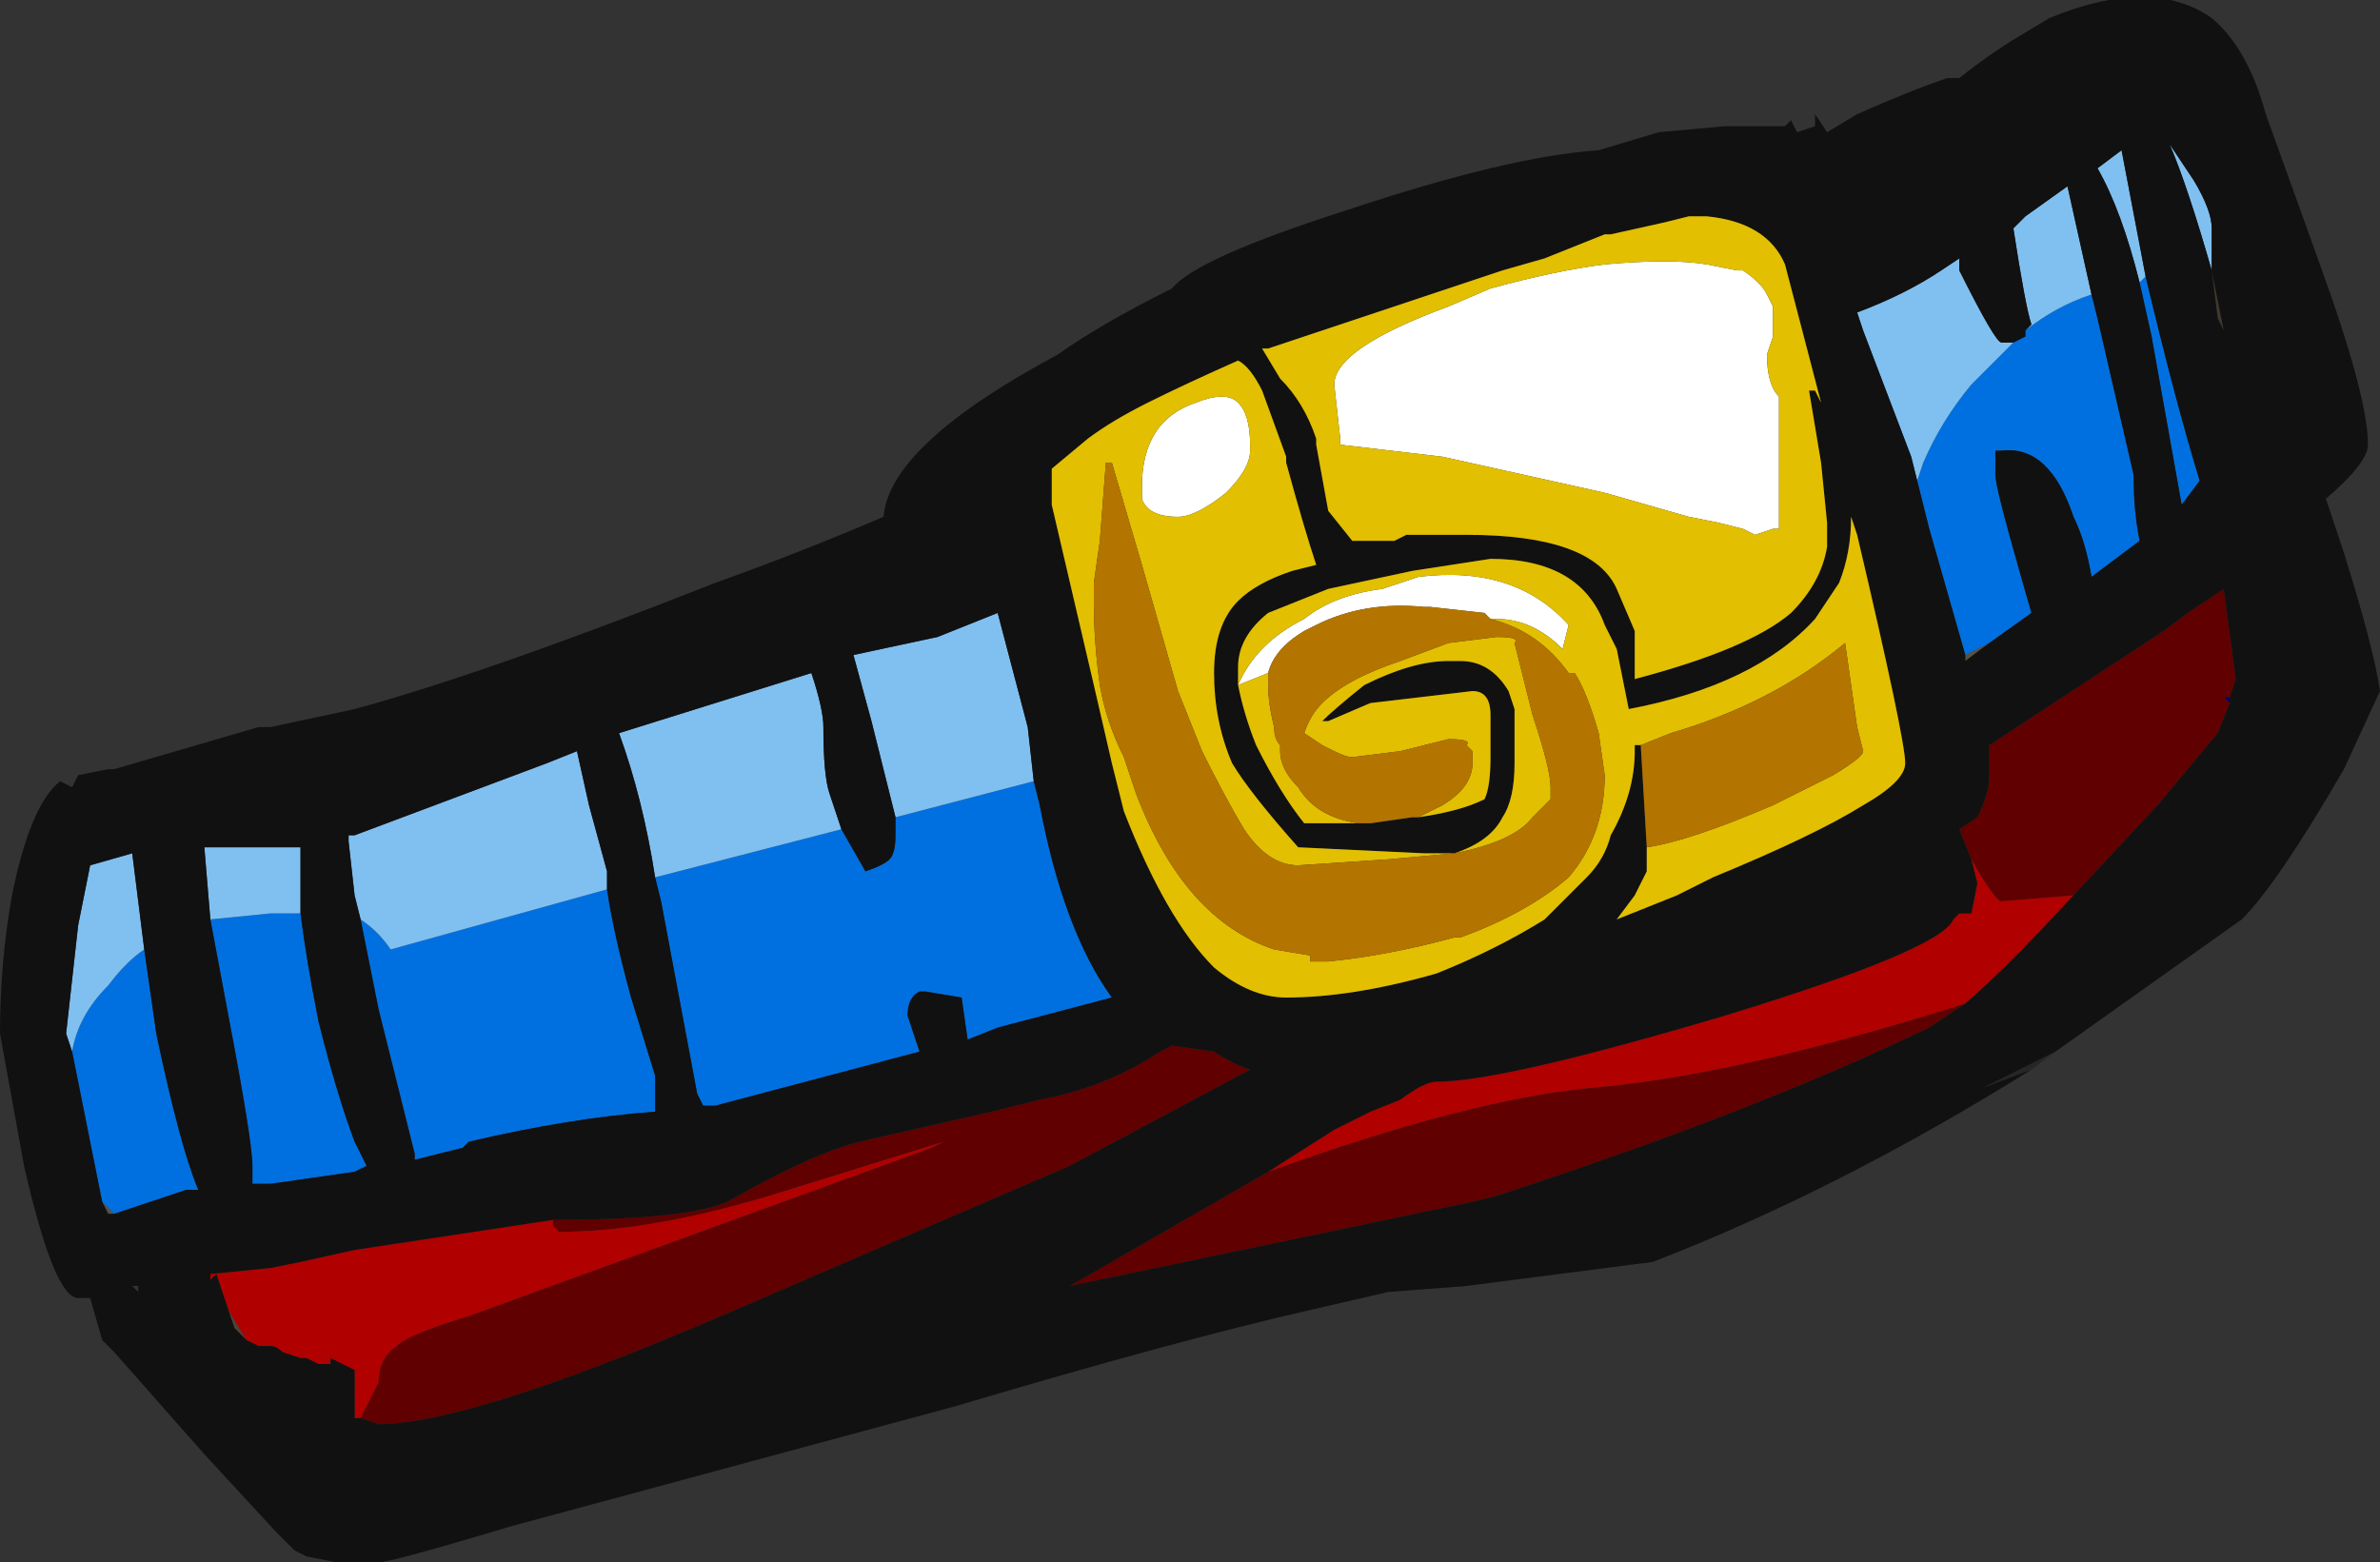 <?xml version="1.0" encoding="UTF-8" standalone="no"?>
<svg xmlns:ffdec="https://www.free-decompiler.com/flash" xmlns:xlink="http://www.w3.org/1999/xlink" ffdec:objectType="frame" height="91.0px" width="138.6px" xmlns="http://www.w3.org/2000/svg">
  <rect width="100%" height="100%" fill="#333333" stroke="none"/>
  <g transform="matrix(1.0, 0.0, 0.0, 1.0, 63.0, 53.55)">
    <use ffdec:characterId="1061" height="13.0" transform="matrix(7.0, 0.0, 0.0, 7.0, -63.0, -53.55)" width="19.8" xlink:href="#shape0"/>
  </g>
  <defs>
    <g id="shape0" transform="matrix(1.0, 0.0, 0.0, 1.0, 9.0, 7.65)">
      <path d="M-6.95 3.5 L-7.05 3.4 -7.1 3.25 -6.95 3.5" fill="#4d4336" fill-rule="evenodd" stroke="none"/>
      <path d="M9.55 -1.8 L9.5 -1.85 9.55 -1.85 9.55 -1.8" fill="#000066" fill-rule="evenodd" stroke="none"/>
      <path d="M-8.05 2.45 L-8.1 2.45 -8.15 2.35 -8.05 2.45 M7.55 -2.3 L7.35 -2.15 7.35 -2.2 7.55 -2.3" fill="#5c5141" fill-rule="evenodd" stroke="none"/>
      <path d="M9.4 -5.4 L9.45 -5.0 9.5 -4.9 9.4 -5.4" fill="#40382d" fill-rule="evenodd" stroke="none"/>
      <path d="M7.4 -0.5 L7.3 -0.75 7.45 -0.85 Q7.55 -1.05 7.55 -1.2 L7.55 -1.45 9.0 -2.4 9.2 -2.55 9.5 -2.75 9.6 -2.0 9.55 -1.85 9.5 -1.85 9.55 -1.8 9.45 -1.55 8.95 -0.95 8.25 -0.2 7.65 -0.15 Q7.6 -0.15 7.4 -0.5 M1.55 2.1 Q3.2 1.5 4.25 1.4 5.45 1.3 7.35 0.7 L7.05 0.9 Q5.6 1.6 3.45 2.3 L3.25 2.35 -0.1 3.05 1.55 2.1 M-4.4 2.5 Q-3.3 2.5 -2.95 2.35 -2.25 1.95 -1.85 1.85 L-0.75 1.6 -0.35 1.5 Q0.2 1.4 0.65 1.1 L0.75 1.05 1.1 1.1 Q1.25 1.2 1.4 1.25 L-0.1 2.05 -3.0 3.3 Q-5.1 4.2 -5.85 4.2 L-6.0 4.15 -5.85 3.85 Q-5.85 3.65 -5.7 3.55 -5.6 3.45 -5.1 3.3 L-1.25 1.9 -1.15 1.85 -2.6 2.3 Q-3.6 2.6 -4.35 2.6 L-4.4 2.55 -4.4 2.5" fill="#600000" fill-rule="evenodd" stroke="none"/>
      <path d="M7.4 -0.5 Q7.6 -0.15 7.65 -0.15 L8.25 -0.2 Q7.7 0.4 7.35 0.7 5.45 1.3 4.25 1.4 3.2 1.5 1.55 2.1 L2.1 1.75 2.4 1.6 2.65 1.5 Q2.85 1.35 2.95 1.35 3.5 1.35 5.35 0.8 7.15 0.25 7.25 0.0 L7.3 -0.05 7.4 -0.05 7.45 -0.3 7.4 -0.5 M-4.4 2.5 L-4.4 2.55 -4.35 2.6 Q-3.6 2.6 -2.6 2.3 L-1.15 1.85 -1.25 1.9 -5.1 3.3 Q-5.6 3.45 -5.7 3.55 -5.85 3.65 -5.85 3.85 L-6.0 4.15 -6.05 4.15 -6.05 3.75 -6.25 3.65 -6.25 3.7 -6.35 3.7 -6.45 3.65 -6.5 3.65 -6.65 3.6 Q-6.7 3.55 -6.75 3.55 L-6.85 3.55 -6.95 3.5 -7.1 3.25 -7.2 2.95 -7.25 3.0 -7.25 2.95 -6.75 2.9 -6.5 2.85 -6.05 2.75 -4.4 2.5" fill="#b00000" fill-rule="evenodd" stroke="none"/>
      <path d="M-7.25 0.0 L-6.75 -0.05 -6.5 -0.05 Q-6.45 0.35 -6.35 0.85 -6.2 1.45 -6.05 1.85 L-5.95 2.05 -6.05 2.1 -6.75 2.2 -6.9 2.2 -6.9 2.05 Q-6.9 1.85 -7.1 0.8 L-7.25 0.0 M-7.8 0.25 L-7.7 0.95 Q-7.5 1.9 -7.35 2.25 L-7.45 2.25 -8.05 2.45 -8.15 2.35 -8.4 1.1 Q-8.35 0.8 -8.1 0.55 -7.95 0.35 -7.8 0.25 M-6.0 0.0 Q-5.85 0.1 -5.75 0.25 L-3.95 -0.25 Q-3.9 0.1 -3.75 0.65 L-3.55 1.3 -3.55 1.6 Q-4.25 1.65 -5.1 1.85 L-5.15 1.9 -5.55 2.0 -5.55 1.95 -5.85 0.75 -6.0 0.0 M-3.55 -0.35 L-2.0 -0.75 -1.8 -0.4 Q-1.65 -0.45 -1.6 -0.5 -1.55 -0.55 -1.55 -0.7 L-1.55 -0.85 -0.4 -1.15 -0.35 -0.95 Q-0.15 0.1 0.25 0.65 L-0.7 0.9 -0.95 1.0 -1.0 0.65 -1.3 0.6 -1.35 0.6 Q-1.45 0.65 -1.45 0.8 L-1.35 1.1 -3.05 1.55 -3.15 1.55 -3.2 1.45 -3.5 -0.15 -3.55 -0.35 M8.8 -5.3 L8.85 -5.35 Q9.1 -4.3 9.3 -3.65 L9.15 -3.45 8.9 -4.85 8.8 -5.3 M7.85 -4.9 Q8.1 -5.1 8.4 -5.2 L8.45 -5.0 8.75 -3.7 Q8.75 -3.4 8.8 -3.15 L8.4 -2.85 Q8.35 -3.15 8.25 -3.35 8.05 -3.95 7.65 -3.9 L7.6 -3.9 Q7.6 -3.85 7.6 -3.7 7.6 -3.6 7.8 -2.9 L7.9 -2.55 7.55 -2.3 7.35 -2.2 7.05 -3.25 6.95 -3.65 7.0 -3.8 Q7.15 -4.15 7.4 -4.45 L7.75 -4.8 7.85 -4.85 7.85 -4.9" fill="#0070e0" fill-rule="evenodd" stroke="none"/>
      <path d="M-7.25 0.0 L-7.3 -0.6 -6.5 -0.6 -6.5 -0.05 -6.75 -0.05 -7.25 0.0 M-8.4 1.1 L-8.45 0.95 -8.35 0.05 -8.25 -0.45 -7.9 -0.55 -7.8 0.25 Q-7.95 0.35 -8.1 0.55 -8.35 0.8 -8.4 1.1 M-6.0 0.0 L-6.05 -0.2 -6.1 -0.65 -6.1 -0.7 -6.05 -0.7 -4.45 -1.3 -4.2 -1.4 -4.1 -0.95 -3.95 -0.4 -3.95 -0.25 -5.75 0.25 Q-5.85 0.1 -6.0 0.0 M-3.55 -0.35 Q-3.65 -1.0 -3.85 -1.55 L-2.25 -2.05 Q-2.15 -1.75 -2.15 -1.6 -2.15 -1.2 -2.1 -1.05 L-2.0 -0.75 -3.55 -0.35 M-1.55 -0.85 L-1.75 -1.65 -1.9 -2.2 -1.2 -2.35 -0.7 -2.55 -0.45 -1.6 -0.4 -1.15 -1.55 -0.85 M8.85 -5.35 L8.8 -5.3 Q8.65 -5.9 8.45 -6.25 L8.65 -6.4 8.85 -5.35 M9.4 -5.4 Q9.2 -6.1 9.05 -6.45 L9.25 -6.15 Q9.4 -5.9 9.4 -5.75 L9.4 -5.4 M7.85 -4.9 L7.9 -4.95 Q7.85 -5.1 7.75 -5.75 L7.85 -5.85 8.2 -6.1 8.4 -5.2 Q8.1 -5.1 7.85 -4.9 M6.95 -3.65 L6.9 -3.85 6.5 -4.9 6.45 -5.05 Q6.85 -5.2 7.15 -5.4 L7.3 -5.5 7.3 -5.4 Q7.6 -4.8 7.65 -4.8 L7.75 -4.8 7.4 -4.45 Q7.15 -4.15 7.0 -3.8 L6.95 -3.65" fill="#80c0f0" fill-rule="evenodd" stroke="none"/>
      <path d="M8.1 1.1 L7.9 1.25 7.5 1.4 8.1 1.1" fill="#262626" fill-rule="evenodd" stroke="none"/>
      <path d="M7.9 1.25 Q6.3 2.25 4.75 2.85 L3.2 3.05 2.55 3.1 1.9 3.25 Q0.8 3.5 -1.05 4.05 L-4.75 5.05 Q-5.75 5.35 -5.85 5.35 L-6.2 5.35 -6.45 5.3 -6.55 5.25 -6.7 5.1 -7.3 4.45 -8.05 3.6 -8.15 3.5 -8.25 3.15 -8.35 3.15 Q-8.55 3.15 -8.8 2.05 L-9.0 0.95 Q-9.0 0.35 -8.9 -0.2 -8.75 -0.95 -8.5 -1.15 L-8.4 -1.1 -8.35 -1.2 -8.1 -1.25 -8.05 -1.25 -6.85 -1.6 -6.75 -1.6 -6.05 -1.75 Q-4.95 -2.05 -3.05 -2.8 -2.35 -3.05 -1.65 -3.35 -1.6 -3.95 -0.2 -4.7 0.15 -4.95 0.75 -5.25 0.95 -5.5 2.2 -5.9 3.55 -6.35 4.3 -6.4 L4.8 -6.55 5.35 -6.6 5.85 -6.6 5.9 -6.65 5.95 -6.55 6.1 -6.6 6.1 -6.7 6.2 -6.55 6.45 -6.7 Q6.9 -6.9 7.2 -7.0 L7.3 -7.0 Q7.55 -7.2 7.8 -7.35 L8.05 -7.5 Q8.9 -7.85 9.4 -7.5 9.7 -7.25 9.85 -6.7 L10.3 -5.45 Q10.7 -4.35 10.7 -3.95 10.7 -3.8 10.35 -3.5 L10.5 -3.05 Q10.75 -2.25 10.8 -1.9 L10.5 -1.25 Q9.95 -0.3 9.65 0.0 L8.1 1.1 7.5 1.4 7.9 1.25 M-6.5 -0.05 L-6.5 -0.6 -7.3 -0.6 -7.25 0.0 -7.1 0.8 Q-6.9 1.85 -6.9 2.05 L-6.9 2.2 -6.75 2.2 -6.05 2.1 -5.95 2.05 -6.05 1.85 Q-6.2 1.45 -6.35 0.85 -6.45 0.35 -6.5 -0.05 M-7.8 0.25 L-7.9 -0.55 -8.25 -0.45 -8.35 0.05 -8.45 0.95 -8.4 1.1 -8.15 2.35 -8.1 2.45 -8.05 2.45 -7.45 2.25 -7.35 2.25 Q-7.5 1.9 -7.7 0.95 L-7.8 0.25 M-3.95 -0.25 L-3.95 -0.4 -4.1 -0.95 -4.2 -1.4 -4.45 -1.3 -6.05 -0.7 -6.1 -0.7 -6.1 -0.65 -6.05 -0.2 -6.0 0.0 -5.85 0.75 -5.55 1.95 -5.55 2.0 -5.15 1.9 -5.1 1.85 Q-4.25 1.65 -3.55 1.6 L-3.55 1.3 -3.75 0.65 Q-3.9 0.1 -3.95 -0.25 M-2.0 -0.75 L-2.1 -1.05 Q-2.15 -1.2 -2.15 -1.6 -2.15 -1.75 -2.25 -2.05 L-3.85 -1.55 Q-3.65 -1.0 -3.55 -0.35 L-3.5 -0.15 -3.2 1.45 -3.15 1.55 -3.05 1.55 -1.35 1.1 -1.45 0.8 Q-1.45 0.65 -1.35 0.6 L-1.3 0.6 -1.0 0.65 -0.95 1.0 -0.7 0.9 0.25 0.65 Q-0.15 0.1 -0.35 -0.95 L-0.4 -1.15 -0.45 -1.6 -0.7 -2.55 -1.2 -2.35 -1.9 -2.2 -1.75 -1.65 -1.55 -0.85 -1.55 -0.7 Q-1.55 -0.55 -1.6 -0.5 -1.65 -0.45 -1.8 -0.4 L-2.0 -0.75 M2.8 -0.85 Q3.15 -0.9 3.35 -1.0 3.4 -1.1 3.4 -1.35 L3.4 -1.7 Q3.4 -1.9 3.25 -1.9 L2.4 -1.8 2.05 -1.65 2.0 -1.65 Q2.1 -1.75 2.35 -1.95 2.75 -2.15 3.05 -2.15 L3.15 -2.15 Q3.4 -2.15 3.55 -1.9 L3.6 -1.75 3.6 -1.3 Q3.6 -1.0 3.5 -0.85 3.4 -0.65 3.1 -0.55 L2.85 -0.55 1.8 -0.6 Q1.4 -1.05 1.25 -1.3 1.1 -1.65 1.1 -2.05 1.1 -2.45 1.3 -2.65 1.45 -2.8 1.75 -2.9 L1.95 -2.95 Q1.85 -3.25 1.7 -3.8 L1.7 -3.85 1.5 -4.4 Q1.4 -4.6 1.3 -4.65 0.85 -4.45 0.55 -4.3 0.25 -4.15 0.05 -4.0 L-0.25 -3.75 -0.25 -3.45 0.1 -1.95 0.25 -1.3 0.35 -0.9 Q0.7 0.0 1.1 0.4 1.4 0.65 1.7 0.65 2.25 0.65 2.95 0.45 3.45 0.25 3.85 0.0 L4.2 -0.35 Q4.35 -0.5 4.4 -0.7 4.6 -1.05 4.6 -1.4 L4.6 -1.45 4.65 -1.45 4.7 -0.6 4.7 -0.4 4.6 -0.2 4.45 0.0 4.95 -0.2 5.25 -0.35 Q6.1 -0.7 6.5 -0.95 6.85 -1.15 6.85 -1.3 6.85 -1.5 6.45 -3.2 L6.4 -3.35 Q6.4 -3.05 6.3 -2.8 L6.1 -2.5 Q5.6 -1.95 4.55 -1.75 L4.45 -2.25 4.35 -2.45 Q4.15 -3.0 3.4 -3.0 L2.75 -2.9 2.05 -2.75 1.55 -2.55 Q1.3 -2.35 1.3 -2.1 L1.3 -1.95 Q1.35 -1.7 1.45 -1.45 1.65 -1.05 1.85 -0.8 L2.4 -0.8 2.75 -0.85 2.8 -0.85 M4.4 -5.7 L4.35 -5.7 3.85 -5.5 3.5 -5.4 1.55 -4.75 1.5 -4.75 1.65 -4.5 Q1.85 -4.3 1.95 -4.0 L1.95 -3.95 2.05 -3.4 2.25 -3.15 2.6 -3.15 2.7 -3.2 3.2 -3.2 Q4.25 -3.2 4.45 -2.75 L4.6 -2.4 4.6 -2.0 Q5.55 -2.25 5.9 -2.55 6.15 -2.8 6.2 -3.1 L6.2 -3.3 6.15 -3.8 6.05 -4.4 6.1 -4.4 6.15 -4.3 5.85 -5.45 Q5.7 -5.8 5.2 -5.85 L5.05 -5.85 4.85 -5.8 4.4 -5.7 M8.85 -5.35 L8.65 -6.4 8.45 -6.25 Q8.65 -5.9 8.8 -5.3 L8.9 -4.85 9.15 -3.45 9.3 -3.65 Q9.1 -4.3 8.85 -5.35 M9.4 -5.4 L9.4 -5.75 Q9.4 -5.9 9.25 -6.15 L9.05 -6.45 Q9.2 -6.1 9.4 -5.4 L9.5 -4.9 9.45 -5.0 9.4 -5.4 M8.4 -5.2 L8.2 -6.1 7.85 -5.85 7.75 -5.75 Q7.85 -5.1 7.9 -4.95 L7.85 -4.9 7.85 -4.85 7.75 -4.8 7.65 -4.8 Q7.6 -4.8 7.3 -5.4 L7.3 -5.5 7.15 -5.4 Q6.85 -5.2 6.45 -5.05 L6.5 -4.9 6.9 -3.85 6.95 -3.65 7.05 -3.25 7.35 -2.2 7.35 -2.15 7.55 -2.3 7.9 -2.55 7.8 -2.9 Q7.6 -3.6 7.6 -3.7 7.6 -3.85 7.6 -3.9 L7.65 -3.9 Q8.05 -3.95 8.25 -3.35 8.35 -3.15 8.4 -2.85 L8.8 -3.15 Q8.75 -3.4 8.75 -3.7 L8.45 -5.0 8.4 -5.2 M9.5 -2.75 L9.2 -2.55 9.0 -2.4 7.55 -1.45 7.55 -1.2 Q7.55 -1.05 7.45 -0.85 L7.3 -0.75 7.4 -0.5 7.45 -0.3 7.4 -0.05 7.3 -0.05 7.25 0.0 Q7.15 0.25 5.35 0.8 3.5 1.35 2.95 1.35 2.85 1.35 2.65 1.5 L2.4 1.6 2.1 1.75 1.55 2.1 -0.1 3.05 3.25 2.35 3.45 2.3 Q5.6 1.6 7.05 0.9 L7.35 0.7 Q7.7 0.4 8.25 -0.2 L8.95 -0.95 9.45 -1.55 9.55 -1.8 9.55 -1.85 9.6 -2.0 9.5 -2.75 M-6.0 4.15 L-5.85 4.2 Q-5.1 4.2 -3.0 3.3 L-0.1 2.05 1.4 1.25 Q1.25 1.2 1.1 1.1 L0.75 1.05 0.65 1.1 Q0.2 1.4 -0.35 1.5 L-0.75 1.6 -1.85 1.85 Q-2.25 1.95 -2.95 2.35 -3.3 2.5 -4.4 2.5 L-6.05 2.75 -6.5 2.85 -6.75 2.9 -7.25 2.95 -7.25 3.0 -7.2 2.95 -7.1 3.25 -7.05 3.4 -6.95 3.5 -6.85 3.55 -6.75 3.55 Q-6.7 3.55 -6.65 3.6 L-6.5 3.65 -6.45 3.65 -6.35 3.7 -6.25 3.7 -6.25 3.65 -6.05 3.75 -6.05 4.15 -6.0 4.15 M-7.9 3.05 L-7.85 3.1 -7.85 3.05 -7.9 3.05" fill="#111111" fill-rule="evenodd" stroke="none"/>
      <path d="M1.3 -1.95 Q1.45 -2.3 1.85 -2.5 2.1 -2.7 2.5 -2.75 L2.8 -2.85 Q3.6 -2.95 4.05 -2.45 L4.0 -2.25 Q3.75 -2.5 3.45 -2.5 L3.4 -2.5 3.35 -2.55 2.9 -2.6 2.85 -2.6 Q2.35 -2.65 1.95 -2.45 L1.85 -2.4 Q1.6 -2.25 1.55 -2.05 L1.3 -1.95 M5.5 -5.4 Q5.65 -5.3 5.7 -5.2 L5.75 -5.1 5.75 -4.85 5.7 -4.7 Q5.7 -4.45 5.8 -4.35 L5.8 -3.25 5.75 -3.25 5.6 -3.2 5.5 -3.25 5.3 -3.3 5.05 -3.35 4.35 -3.55 3.0 -3.85 2.15 -3.95 2.15 -4.0 2.1 -4.45 Q2.1 -4.75 3.05 -5.1 L3.4 -5.25 Q3.95 -5.4 4.35 -5.45 4.9 -5.5 5.2 -5.45 L5.45 -5.4 5.5 -5.4 M1.2 -3.55 Q0.95 -3.35 0.8 -3.35 0.55 -3.35 0.5 -3.5 L0.5 -3.6 Q0.5 -4.15 0.95 -4.3 1.2 -4.4 1.3 -4.3 1.4 -4.2 1.4 -3.95 L1.4 -3.9 Q1.4 -3.75 1.2 -3.55" fill="#ffffff" fill-rule="evenodd" stroke="none"/>
      <path d="M4.65 -1.45 L4.6 -1.45 4.6 -1.4 Q4.6 -1.05 4.4 -0.7 4.35 -0.5 4.2 -0.35 L3.85 0.0 Q3.45 0.25 2.95 0.45 2.25 0.65 1.7 0.65 1.4 0.65 1.1 0.4 0.7 0.0 0.35 -0.9 L0.25 -1.3 0.1 -1.95 -0.25 -3.45 -0.25 -3.75 0.05 -4.0 Q0.25 -4.15 0.55 -4.3 0.85 -4.45 1.3 -4.65 1.4 -4.6 1.5 -4.4 L1.7 -3.85 1.7 -3.8 Q1.85 -3.25 1.95 -2.95 L1.75 -2.9 Q1.45 -2.8 1.3 -2.65 1.1 -2.45 1.1 -2.05 1.1 -1.65 1.25 -1.3 1.4 -1.05 1.8 -0.6 L2.85 -0.55 3.1 -0.55 Q3.4 -0.65 3.5 -0.85 3.6 -1.0 3.6 -1.3 L3.6 -1.75 3.55 -1.9 Q3.4 -2.15 3.15 -2.15 L3.05 -2.15 Q2.75 -2.15 2.35 -1.95 2.1 -1.75 2.0 -1.65 L2.05 -1.65 2.4 -1.8 3.25 -1.9 Q3.4 -1.9 3.4 -1.7 L3.4 -1.35 Q3.4 -1.1 3.35 -1.0 3.15 -0.9 2.8 -0.85 L3.0 -0.95 Q3.25 -1.1 3.25 -1.3 L3.25 -1.4 3.2 -1.45 Q3.25 -1.5 3.05 -1.5 L2.65 -1.4 2.25 -1.35 Q2.2 -1.35 2.1 -1.4 L2.0 -1.45 1.85 -1.55 Q1.9 -1.7 2.0 -1.8 2.2 -2.0 2.65 -2.15 L3.05 -2.3 3.45 -2.35 Q3.65 -2.35 3.6 -2.3 L3.75 -1.7 Q3.9 -1.25 3.9 -1.1 L3.9 -1.0 3.75 -0.85 Q3.6 -0.65 3.1 -0.55 L2.55 -0.5 1.8 -0.45 Q1.55 -0.45 1.35 -0.75 1.2 -1.0 1.0 -1.4 L0.8 -1.9 0.5 -2.95 0.25 -3.8 0.2 -3.8 0.15 -3.15 0.1 -2.8 0.1 -2.65 Q0.1 -2.3 0.15 -1.95 0.2 -1.65 0.35 -1.35 L0.45 -1.05 Q0.85 0.0 1.6 0.25 L1.9 0.3 1.9 0.35 2.05 0.35 Q2.55 0.3 3.1 0.15 L3.15 0.15 Q3.7 -0.05 4.05 -0.35 4.35 -0.7 4.35 -1.2 L4.3 -1.55 Q4.2 -1.9 4.1 -2.05 L4.05 -2.05 Q3.8 -2.4 3.4 -2.5 L3.45 -2.5 Q3.75 -2.5 4.0 -2.25 L4.05 -2.45 Q3.6 -2.95 2.8 -2.85 L2.5 -2.75 Q2.1 -2.7 1.85 -2.5 1.45 -2.3 1.3 -1.95 L1.3 -2.1 Q1.3 -2.35 1.55 -2.55 L2.05 -2.75 2.75 -2.9 3.4 -3.0 Q4.15 -3.0 4.35 -2.45 L4.45 -2.25 4.55 -1.75 Q5.6 -1.95 6.1 -2.5 L6.3 -2.8 Q6.4 -3.05 6.4 -3.35 L6.45 -3.2 Q6.85 -1.5 6.85 -1.3 6.85 -1.15 6.5 -0.95 6.1 -0.7 5.25 -0.35 L4.95 -0.2 4.45 0.0 4.6 -0.2 4.7 -0.4 4.7 -0.6 Q5.05 -0.65 5.75 -0.95 L6.25 -1.2 Q6.5 -1.35 6.5 -1.4 L6.45 -1.6 6.35 -2.3 Q5.75 -1.8 4.9 -1.55 L4.65 -1.45 M2.4 -0.8 L1.85 -0.8 Q1.65 -1.05 1.45 -1.45 1.35 -1.7 1.3 -1.95 L1.55 -2.05 1.55 -1.95 Q1.55 -1.8 1.6 -1.6 1.6 -1.5 1.65 -1.45 L1.65 -1.4 Q1.65 -1.25 1.8 -1.1 1.95 -0.85 2.3 -0.8 L2.4 -0.8 M4.4 -5.7 L4.85 -5.8 5.05 -5.85 5.2 -5.85 Q5.7 -5.8 5.85 -5.45 L6.15 -4.3 6.1 -4.4 6.05 -4.4 6.15 -3.8 6.2 -3.3 6.2 -3.1 Q6.15 -2.8 5.9 -2.55 5.55 -2.25 4.6 -2.0 L4.6 -2.4 4.45 -2.75 Q4.25 -3.2 3.2 -3.2 L2.7 -3.2 2.6 -3.15 2.25 -3.15 2.05 -3.4 1.95 -3.95 1.95 -4.0 Q1.85 -4.3 1.65 -4.5 L1.5 -4.75 1.55 -4.75 3.5 -5.4 3.85 -5.5 4.35 -5.7 4.4 -5.7 M1.2 -3.55 Q1.4 -3.75 1.4 -3.9 L1.4 -3.95 Q1.4 -4.2 1.3 -4.3 1.2 -4.4 0.95 -4.3 0.5 -4.15 0.5 -3.6 L0.5 -3.5 Q0.55 -3.35 0.8 -3.35 0.95 -3.35 1.2 -3.55 M5.5 -5.4 L5.45 -5.4 5.2 -5.45 Q4.9 -5.5 4.35 -5.45 3.95 -5.4 3.4 -5.25 L3.05 -5.1 Q2.1 -4.75 2.1 -4.45 L2.15 -4.0 2.15 -3.95 3.0 -3.85 4.35 -3.55 5.05 -3.35 5.3 -3.3 5.5 -3.25 5.6 -3.2 5.75 -3.25 5.8 -3.25 5.8 -4.35 Q5.7 -4.45 5.7 -4.7 L5.75 -4.85 5.75 -5.1 5.7 -5.2 Q5.65 -5.3 5.5 -5.4" fill="#e2bf00" fill-rule="evenodd" stroke="none"/>
      <path d="M4.65 -1.45 L4.9 -1.55 Q5.75 -1.8 6.35 -2.3 L6.45 -1.6 6.5 -1.4 Q6.5 -1.35 6.25 -1.2 L5.75 -0.95 Q5.05 -0.65 4.7 -0.6 L4.65 -1.45 M3.4 -2.5 Q3.8 -2.4 4.05 -2.05 L4.1 -2.05 Q4.2 -1.9 4.3 -1.55 L4.35 -1.2 Q4.35 -0.7 4.05 -0.35 3.7 -0.05 3.15 0.15 L3.1 0.15 Q2.55 0.3 2.05 0.35 L1.9 0.35 1.9 0.3 1.6 0.25 Q0.85 0.0 0.45 -1.05 L0.35 -1.35 Q0.2 -1.65 0.15 -1.95 0.1 -2.3 0.1 -2.65 L0.1 -2.8 0.15 -3.15 0.2 -3.8 0.25 -3.8 0.5 -2.95 0.8 -1.9 1.0 -1.4 Q1.2 -1.0 1.35 -0.75 1.55 -0.45 1.8 -0.45 L2.55 -0.5 3.1 -0.55 Q3.6 -0.65 3.75 -0.85 L3.9 -1.0 3.9 -1.1 Q3.9 -1.25 3.75 -1.7 L3.6 -2.3 Q3.65 -2.35 3.45 -2.35 L3.05 -2.3 2.65 -2.15 Q2.2 -2.0 2.0 -1.8 1.9 -1.7 1.85 -1.55 L2.0 -1.45 2.1 -1.4 Q2.2 -1.35 2.25 -1.35 L2.65 -1.4 3.05 -1.5 Q3.25 -1.5 3.2 -1.45 L3.25 -1.4 3.25 -1.3 Q3.25 -1.1 3.0 -0.95 L2.8 -0.85 2.75 -0.85 2.4 -0.8 2.3 -0.8 Q1.95 -0.85 1.8 -1.1 1.65 -1.25 1.65 -1.4 L1.65 -1.45 Q1.6 -1.5 1.6 -1.6 1.55 -1.8 1.55 -1.95 L1.55 -2.05 Q1.6 -2.25 1.85 -2.4 L1.95 -2.45 Q2.35 -2.65 2.85 -2.6 L2.9 -2.6 3.35 -2.55 3.4 -2.5" fill="#b37500" fill-rule="evenodd" stroke="none"/>
    </g>
  </defs>
</svg>
